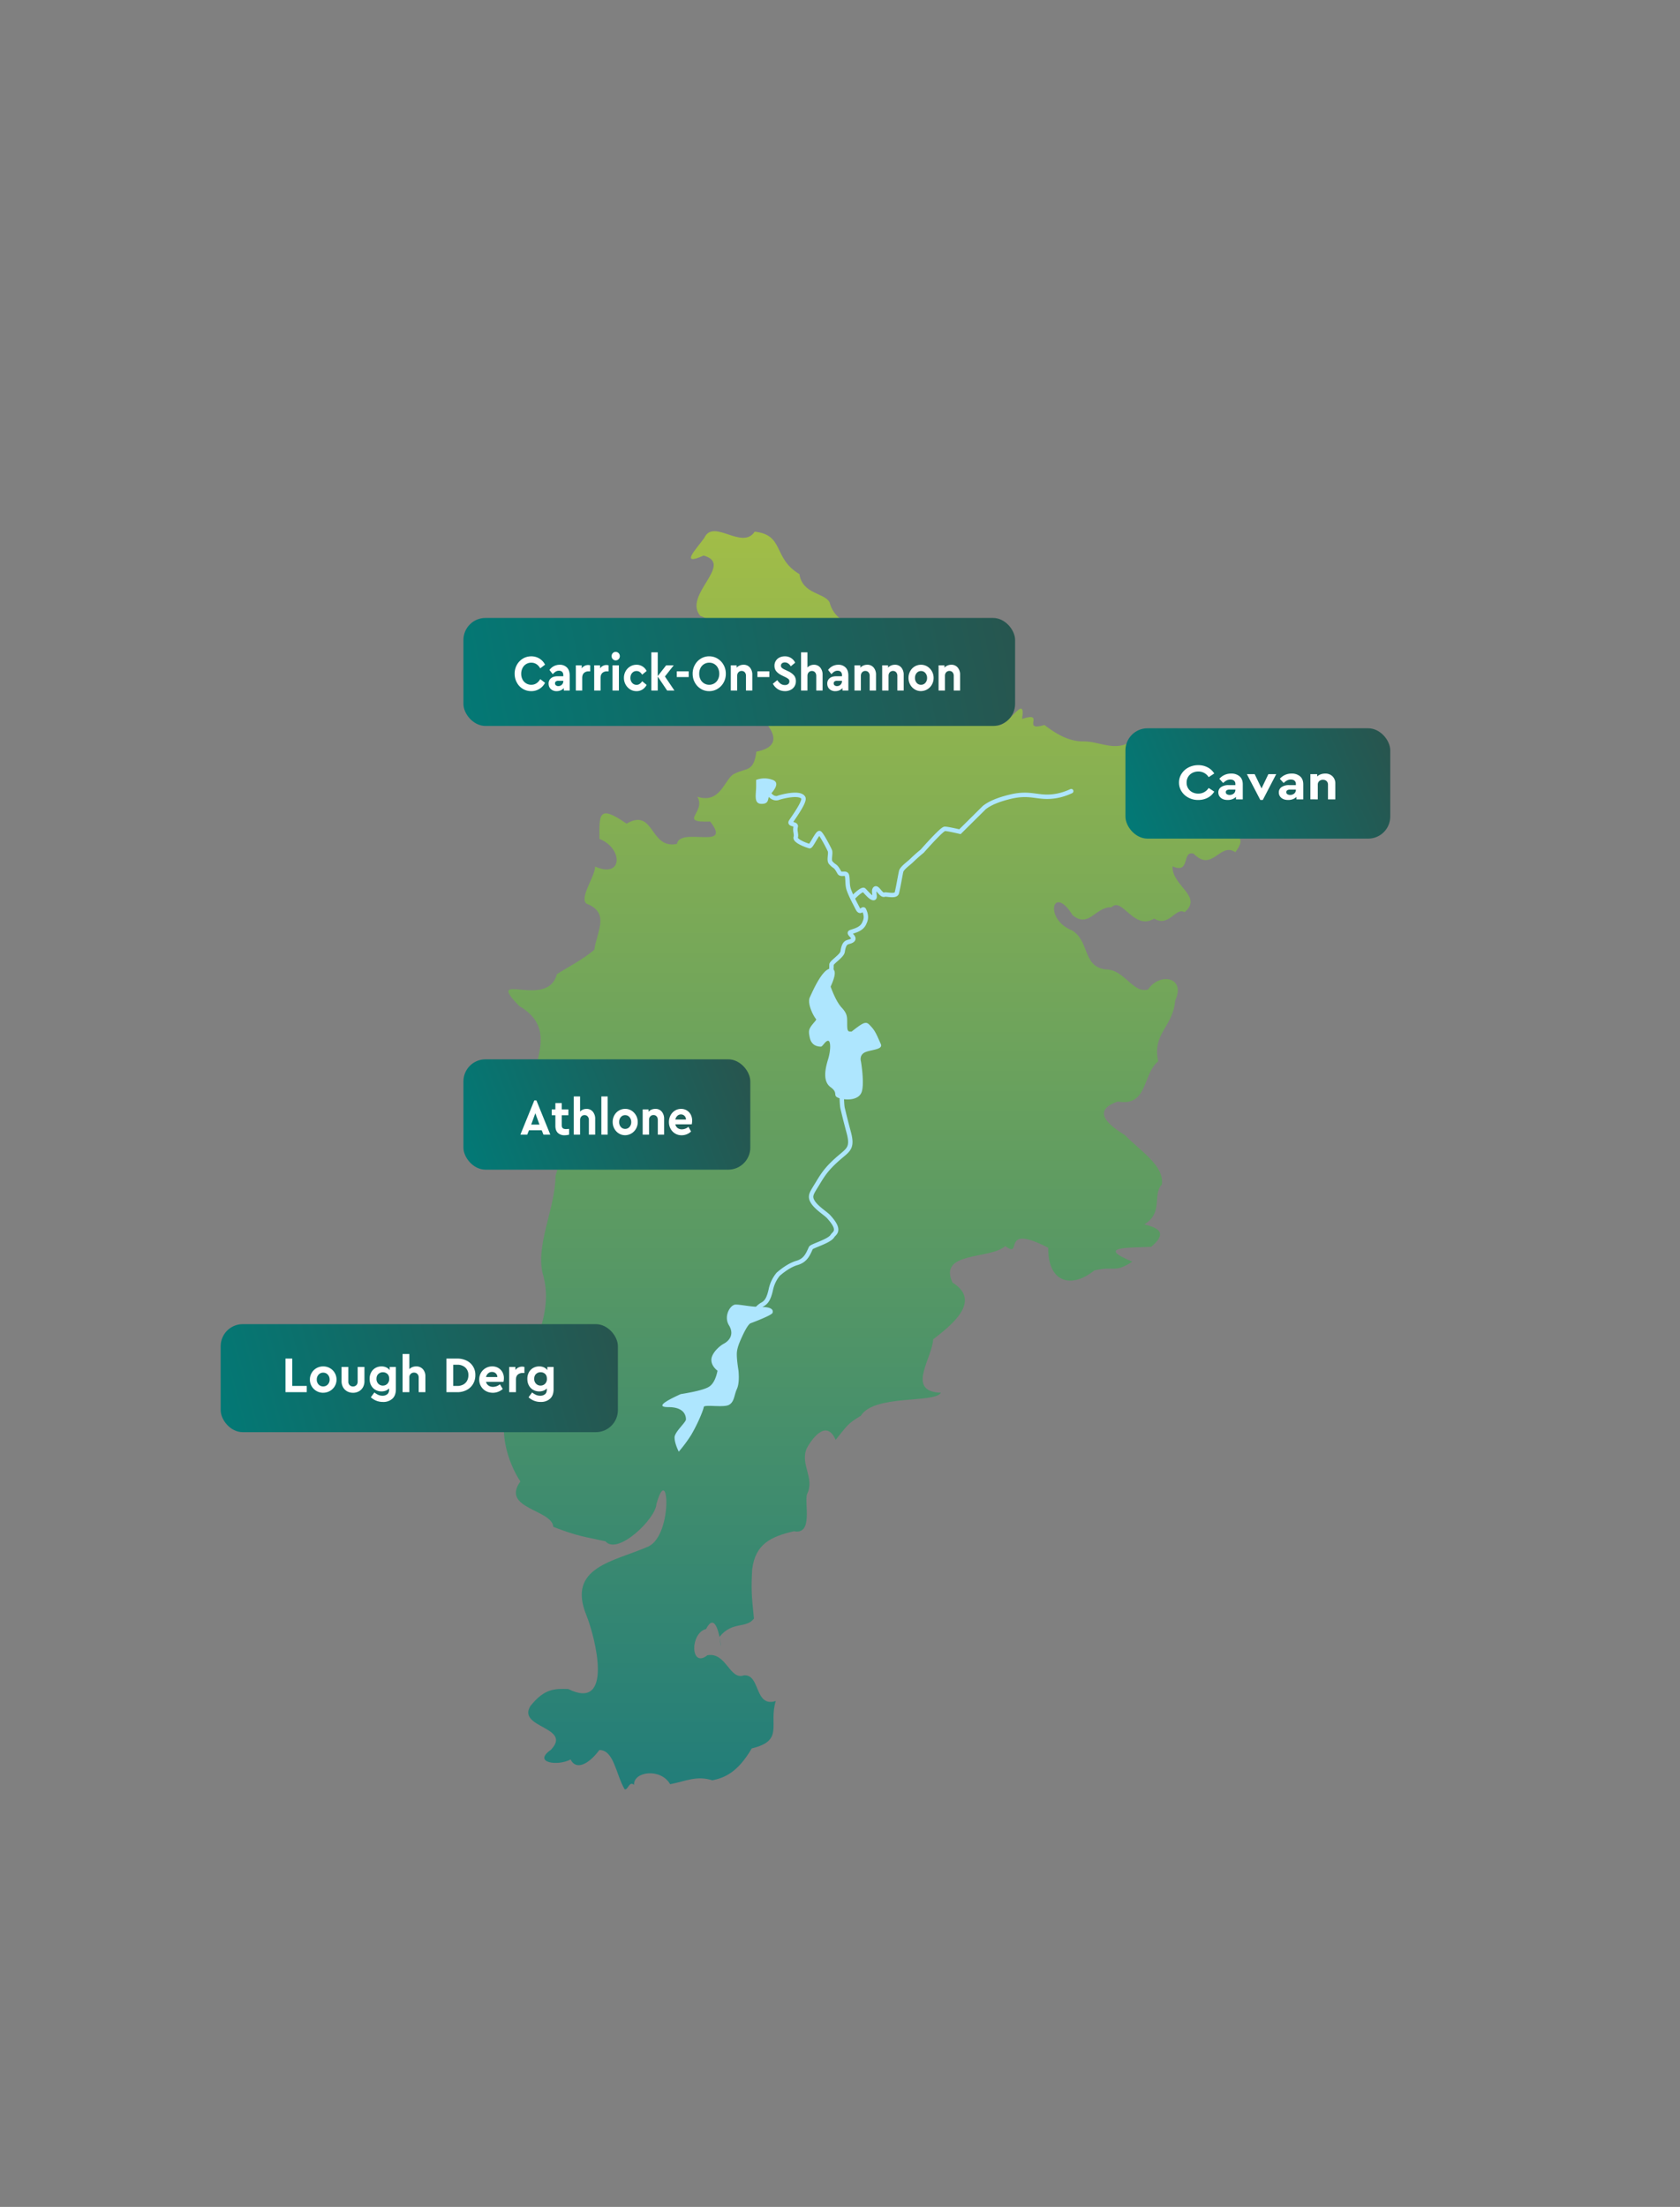 <svg xmlns="http://www.w3.org/2000/svg" xmlns:xlink="http://www.w3.org/1999/xlink" viewBox="0 0 76.13 100">
	<rect x="0" y="0" width="76.13" height="100" fill="#808080" stroke="none"/>
	<defs>
		<linearGradient id="a">
			<stop offset="0" stop-color="#acd135" />
			<stop offset="1" stop-color="#007b78" />
		</linearGradient>
		<linearGradient id="c" x1="13.604" x2="-.944" y1="3.96" y2="5.041" gradientTransform="scale(1.918 .521)" gradientUnits="userSpaceOnUse">
			<stop offset="0%" stop-color="#36473F" />
			<stop offset="100%" stop-color="#007B78" />
			<stop offset="100%" stop-color="#007B78" />
			<stop offset="100%" stop-color="#007B78" />
		</linearGradient>
		<linearGradient id="d" x1="11.684" x2="-.811" y1="2.771" y2="4.627" gradientTransform="scale(1.612 .62)" gradientUnits="userSpaceOnUse">
			<stop offset="0%" stop-color="#36473F" />
			<stop offset="100%" stop-color="#007B78" />
			<stop offset="100%" stop-color="#007B78" />
			<stop offset="100%" stop-color="#007B78" />
		</linearGradient>
		<linearGradient id="e" x1="16.032" x2="-1.112" y1="5.083" y2="5.743" gradientTransform="scale(2.26 .443)" gradientUnits="userSpaceOnUse">
			<stop offset="0%" stop-color="#36473F" />
			<stop offset="100%" stop-color="#007B78" />
			<stop offset="100%" stop-color="#007B78" />
			<stop offset="100%" stop-color="#007B78" />
		</linearGradient>
		<linearGradient id="f" x1="11.226" x2="-.779" y1="2.453" y2="4.545" gradientTransform="scale(1.549 .645)" gradientUnits="userSpaceOnUse">
			<stop offset="0%" stop-color="#36473F" />
			<stop offset="100%" stop-color="#007B78" />
			<stop offset="100%" stop-color="#007B78" />
			<stop offset="100%" stop-color="#007B78" />
		</linearGradient>
		<linearGradient xlink:href="#a" id="b" x1="39.732" x2="39.732" y1="24.144" y2="81.492" gradientTransform="matrix(1.005 0 0 1.002 -.316 -.042)" gradientUnits="userSpaceOnUse" />
	</defs>
	<path
		fill="url(#b)"
		d="M28.344 80.834c-.392-.682-.478-1.775-1.13-1.768-.478.653-1.045.924-1.285.426-.57.31-1.716.15-.88-.438.973-1.036-1.52-.978-.92-1.972.635-.807 1.105-.786 1.694-.77 2.042 1.019 1.222-2.3.81-3.336-.877-2.177 1.241-2.416 2.78-3.098 1.107-.545.903-3.875.356-1.918-.027.67-1.742 2.335-2.28 1.685-.984-.22-1.207-.213-2.333-.652-.06-.789-2.355-.819-1.474-2.049-.495-.742-1.2-2.522-.31-3.78.537-1.762 1.844-3.557 1.343-5.478-.412-1.324.532-3.034.54-4.537.566-1.587-.793-2.884-1.01-4.38.219-1.098.908-2.39-.614-3.281-1.613-1.675 1.276.189 1.684-1.441.444-.283 1.21-.688 1.675-1.1.113-.813.71-1.665-.34-2.075-.36-.245.389-1.252.373-1.68 1.242.56 1.266-.815.197-1.248-.002-1.067-.077-1.593 1.211-.688 1.259-.732 1.022 1.168 2.253.916.145-.797 2.511.312 1.49-1.01-1.482.054-.153-.42-.577-1.121 1.078.353 1.22-.868 1.676-1.043.516-.27.842-.049.967-.99 1.446-.286.524-1.304-.26-2.003-.9.17-1.545-.554-1.487-1.307-.17-.883.295-2.476-.764-2.821-.79-.942 1.536-2.324.151-2.721-1.102.5-.325-.294.031-.798.411-.893 1.69.574 2.253-.279 1.341.146.8 1.195 2 1.915.138.91 1.105.833 1.347 1.267.379 1.431 2.07.75 1.922 2.155-.378 1.684 1.214 1.319 2.21 1.445.693.229 1.13.7 1.589 1.454.656.483.999.444 1.683.493.53.241 1.393-1.557 1.212-.28 1.087-.356-.075.593 1 .277.381.292 1.03.764 1.774.74.646-.002 1.337.434 1.994.058.56.397 1.271-.682 1.317.384.573.618 1.07 1.376 1.731 1.696.367.057.63 1.1.969 1.598.418.706 1.447.303.754 1.265-.687-.48-1.028.934-1.866.066-.548-.157-.122.94-.945.57-.03.892 1.382 1.35.54 2.073-.395-.254-.692.698-1.36.288-.921.56-1.432-1.012-1.913-.51-.71-.04-1.008.97-1.739.35-.89-1.439-1.298.194-.013.695.781.495.458 1.61 1.473 1.756.867-.017 1.24 1.12 1.922.903.503-.77 1.703-.57 1.21.503-.1 1.207-1.04 1.478-.76 2.743-.709.575-.458 2.06-1.802 1.813-1.263.43-.333 1.114.321 1.524.648.687 1.755 1.355 1.647 2.219-.444.472.085 1.265-.788 1.805.908.208.863.534.31 1.01-1.054.05-2.484-.013-.845.67-.828.54-.776.171-1.701.397-1.076.87-2.088.494-2.06-1.023-2.196-1.15-1.097.536-1.924-.076-.687.617-3.007.226-2.36 1.646 1.348.84-.088 1.953-.865 2.562-.04.856-1.232 2.363.348 2.41-.295.49-2.985.061-3.586 1.042-.618.369-.617.462-1.125 1.084-.394-.91-1.01-.137-1.286.373-.326.724.371 1.356.008 2.076-.13.412.286 1.852-.588 1.676-1.053.246-1.724.587-1.867 1.718-.05.894-.028 1.184.079 2.223-.345.466-.979.108-1.538.825.157 1.454-.009-1.546-.603-.353-.732.184-.7 1.795.056 1.185.844-.16.994 1.139 1.634.906.75-.067.46 1.468 1.428 1.157-.335 1.077.393 1.785-1.075 2.14-.636 1.099-1.233 1.33-1.762 1.44-.707-.224-1.18.035-1.889.177-.416-.741-1.646-.581-1.616.03-.217-.198-.277.265-.422.195z"
		opacity=".75"
		transform="matrix(1.013 0 0 1.004 -.409 -.084)"
	/>
	<g fill="none" fill-rule="evenodd">
		<g transform="translate(10 60)">
			<rect width="18" height="4.895" fill="url(#c)" rx="1" />
			<path
				fill="#fff"
				fill-rule="nonzero"
				d="M3.9 3.083V2.8h-.657V1.56h-.307v1.523zm.744.025a.607.607 0 0 0 .526-.296.583.583 0 0 0 .08-.302.595.595 0 0 0-.605-.595.608.608 0 0 0-.304.079.59.59 0 0 0-.298.517.59.59 0 0 0 .297.518c.092.053.193.08.304.08zm.002-.286a.274.274 0 0 1-.21-.088.312.312 0 0 1-.081-.221.32.32 0 0 1 .082-.225.272.272 0 0 1 .209-.09c.083 0 .153.03.208.09.055.06.083.136.083.225a.31.31 0 0 1-.083.221.274.274 0 0 1-.208.088zm1.353.288a.533.533 0 0 0 .263-.065.471.471 0 0 0 .186-.186.563.563 0 0 0 .067-.28V1.94h-.307v.665c0 .066-.02.12-.06.16-.04.04-.09.06-.15.06a.208.208 0 0 1-.153-.06.215.215 0 0 1-.06-.16V1.94h-.307v.64a.56.56 0 0 0 .067.279.47.47 0 0 0 .187.186c.08.044.168.065.267.065zm1.357.416a.603.603 0 0 0 .423-.146c.106-.096.16-.238.16-.424V1.94h-.283v.144a.39.39 0 0 0-.153-.125.504.504 0 0 0-.215-.044.543.543 0 0 0-.275.07.503.503 0 0 0-.193.199.605.605 0 0 0-.07.296c0 .111.022.21.068.296.047.086.11.153.193.2a.54.54 0 0 0 .277.072.524.524 0 0 0 .194-.034.397.397 0 0 0 .15-.102v.062c0 .09-.028.157-.083.202a.33.33 0 0 1-.218.068.455.455 0 0 1-.187-.038.901.901 0 0 1-.179-.11l-.161.218c.156.141.34.212.552.212Zm-.004-.74a.281.281 0 0 1-.207-.085.301.301 0 0 1-.084-.223c0-.092.027-.165.083-.218a.289.289 0 0 1 .208-.08c.078 0 .145.025.2.074.056.05.084.123.084.222a.302.302 0 0 1-.084.228.279.279 0 0 1-.2.081zm1.198.297v-.665a.206.206 0 0 1 .214-.222c.062 0 .112.021.15.062.04.04.059.094.059.16v.665h.304v-.709a.478.478 0 0 0-.113-.333.39.39 0 0 0-.305-.126c-.062 0-.12.01-.173.032a.4.4 0 0 0-.136.09v-.685h-.307v1.73zm2.171 0a.9.9 0 0 0 .425-.098.718.718 0 0 0 .29-.273.76.76 0 0 0 .104-.395.702.702 0 0 0-.393-.662.927.927 0 0 0-.426-.095h-.49v1.523zM10.72 2.8h-.182v-.96h.182a.52.52 0 0 1 .367.127.45.45 0 0 1 .138.349.502.502 0 0 1-.063.255.427.427 0 0 1-.177.17.564.564 0 0 1-.265.06zm1.612.31a.675.675 0 0 0 .45-.171l-.127-.213a.502.502 0 0 1-.314.116.347.347 0 0 1-.206-.06.281.281 0 0 1-.11-.166h.789a.75.75 0 0 0 .02-.171.546.546 0 0 0-.067-.269.497.497 0 0 0-.187-.192.535.535 0 0 0-.275-.07.585.585 0 0 0-.512.294.608.608 0 0 0-.077.304c0 .11.026.212.08.303a.57.57 0 0 0 .22.216c.094.052.2.078.316.078zm.205-.714h-.512a.307.307 0 0 1 .098-.168.254.254 0 0 1 .17-.062c.067 0 .124.02.17.062a.22.22 0 0 1 .074.168zm.843.686v-.57c0-.099.027-.173.082-.223a.314.314 0 0 1 .22-.075h.082V1.94a.385.385 0 0 0-.41.136V1.94h-.28v1.143Zm1.123.443a.603.603 0 0 0 .423-.146c.106-.096.16-.238.16-.424V1.94h-.283v.144a.39.39 0 0 0-.153-.125.504.504 0 0 0-.215-.044.543.543 0 0 0-.275.07.503.503 0 0 0-.193.199.605.605 0 0 0-.07.296c0 .111.022.21.069.296.046.086.11.153.192.2a.54.54 0 0 0 .277.072.524.524 0 0 0 .195-.034.397.397 0 0 0 .148-.102v.062c0 .09-.027.157-.081.202a.33.33 0 0 1-.219.068.455.455 0 0 1-.187-.038.901.901 0 0 1-.179-.11l-.161.218c.156.141.34.212.552.212zm-.004-.74a.281.281 0 0 1-.207-.085.301.301 0 0 1-.084-.223c0-.092.027-.165.083-.218a.289.289 0 0 1 .208-.08c.079 0 .146.025.201.074.055.05.083.123.083.222a.302.302 0 0 1-.084.228.279.279 0 0 1-.2.081z"
			/>
		</g>
		<g transform="translate(21 48)">
			<rect width="13" height="5" fill="url(#d)" rx="1" />
			<path
				fill="#fff"
				fill-rule="nonzero"
				d="m2.892 3.413.079-.198h.577l.079.198h.31l-.629-1.55h-.096l-.63 1.55Zm.555-.454h-.376l.188-.515Zm1.144.482c.064 0 .13-.01.198-.028v-.26c-.074.006-.12.009-.136.009-.069 0-.119-.014-.15-.04-.031-.027-.047-.073-.047-.138v-.45h.3v-.263h-.3v-.288h-.289v.288h-.166v.263h.166v.478c0 .143.038.25.112.322a.43.43 0 0 0 .312.107zm.696-.028V2.75c0-.066.02-.12.057-.16a.188.188 0 0 1 .144-.062c.059 0 .106.02.142.061a.23.23 0 0 1 .055.16v.665h.286v-.708a.498.498 0 0 0-.107-.333.357.357 0 0 0-.286-.126.405.405 0 0 0-.163.032.375.375 0 0 0-.128.09v-.685H5v1.73zm1.25 0v-1.73H6.25v1.73zm.791.026a.572.572 0 0 0 .495-.297.612.612 0 0 0 .076-.3.606.606 0 0 0-.282-.517.539.539 0 0 0-.287-.08.559.559 0 0 0-.492.294.62.62 0 0 0-.074.302c0 .11.025.21.075.301a.57.57 0 0 0 .204.217c.086.053.181.08.285.08zm.002-.286a.25.25 0 0 1-.196-.088.324.324 0 0 1-.077-.222.33.33 0 0 1 .077-.225.248.248 0 0 1 .196-.088c.079 0 .144.03.196.09a.33.33 0 0 1 .078.223.32.32 0 0 1-.078.222.25.25 0 0 1-.196.088zm1.082.26v-.666c0-.067.018-.12.056-.16a.188.188 0 0 1 .144-.062c.059 0 .106.02.143.061.036.04.054.094.054.16v.667h.286v-.708a.498.498 0 0 0-.106-.333.361.361 0 0 0-.291-.126.435.435 0 0 0-.174.034.397.397 0 0 0-.136.095v-.104h-.265v1.142zm1.48.028a.613.613 0 0 0 .424-.17l-.12-.213a.455.455 0 0 1-.295.115.312.312 0 0 1-.193-.058.283.283 0 0 1-.104-.168h.742a.796.796 0 0 0 .019-.17.574.574 0 0 0-.063-.27.484.484 0 0 0-.435-.261.525.525 0 0 0-.281.078.55.55 0 0 0-.2.216.639.639 0 0 0-.073.303c0 .111.025.212.075.304a.554.554 0 0 0 .504.294Zm.193-.713h-.481a.312.312 0 0 1 .092-.168.23.23 0 0 1 .16-.063c.063 0 .116.021.16.063a.227.227 0 0 1 .069.168z"
			/>
		</g>
		<g transform="translate(21 28)">
			<rect width="25" height="4.895" fill="url(#e)" rx="1" />
			<path
				fill="#fff"
				fill-rule="nonzero"
				d="M3.074 3.318a.695.695 0 0 0 .625-.379l-.218-.166c-.1.17-.235.256-.405.256a.441.441 0 0 1-.398-.24.551.551 0 0 1-.059-.258.55.55 0 0 1 .06-.26.435.435 0 0 1 .397-.243c.17 0 .305.085.405.256l.218-.166a.686.686 0 0 0-.624-.378.724.724 0 0 0-.38.103.753.753 0 0 0-.273.285.81.81 0 0 0-.1.4c0 .147.033.28.1.4a.724.724 0 0 0 .652.389zm1.152 0a.444.444 0 0 0 .184-.037.411.411 0 0 0 .14-.102v.111h.266v-.678c0-.159-.041-.28-.123-.364a.442.442 0 0 0-.332-.126.565.565 0 0 0-.462.236l.15.191a.58.58 0 0 1 .135-.119.28.28 0 0 1 .145-.038c.065 0 .114.018.147.053.034.036.05.085.05.148v.05h-.265c-.123 0-.22.03-.293.09a.298.298 0 0 0-.108.243c0 .1.033.182.099.246a.368.368 0 0 0 .267.096zm.078-.229a.171.171 0 0 1-.11-.033.11.11 0 0 1-.043-.091c0-.039.013-.068.039-.087a.18.18 0 0 1 .11-.029h.226v.014a.219.219 0 0 1-.222.226zm1.08.201v-.57c0-.098.025-.173.077-.223a.285.285 0 0 1 .208-.075h.077v-.274a.346.346 0 0 0-.257.025.38.38 0 0 0-.129.11v-.135h-.266V3.29Zm.831 0v-.57c0-.098.026-.173.077-.223a.285.285 0 0 1 .208-.075h.077v-.274a.346.346 0 0 0-.257.025.38.38 0 0 0-.129.11v-.135h-.265V3.29Zm.686-1.366a.178.178 0 0 0 .131-.056.186.186 0 0 0 .055-.136.19.19 0 0 0-.186-.194.175.175 0 0 0-.131.056.191.191 0 0 0-.054.138c0 .054.018.1.054.136.036.037.08.056.13.056zm.145 1.366V2.148h-.289V3.29Zm.795.028a.496.496 0 0 0 .274-.076.538.538 0 0 0 .187-.208l-.201-.166a.438.438 0 0 1-.113.12.242.242 0 0 1-.142.044.255.255 0 0 1-.2-.09.328.328 0 0 1-.079-.224c0-.09.026-.164.078-.223a.255.255 0 0 1 .2-.089c.056 0 .105.015.145.044.041.03.078.07.11.122l.202-.168a.5.5 0 0 0-.46-.282c-.105 0-.2.026-.287.079a.572.572 0 0 0-.205.214.61.61 0 0 0-.076.303.611.611 0 0 0 .281.52c.087.053.182.08.286.08zm.965-.028v-.632l.426.632h.33l-.43-.637.398-.505h-.343l-.381.487V1.559h-.29V3.29Zm1.403-.61v-.26h-.54v.26zm.928.638a.72.72 0 0 0 .378-.104.761.761 0 0 0 .275-.285.803.803 0 0 0 .101-.4.803.803 0 0 0-.101-.4.761.761 0 0 0-.275-.286.72.72 0 0 0-.378-.104.714.714 0 0 0-.377.104.756.756 0 0 0-.272.285.81.81 0 0 0-.1.4c0 .147.033.28.1.4a.749.749 0 0 0 .272.286c.114.07.24.104.377.104zm.002-.289a.436.436 0 0 1-.395-.24.559.559 0 0 1-.059-.26c0-.097.02-.184.059-.26a.436.436 0 0 1 .395-.241.431.431 0 0 1 .396.243.556.556 0 0 1 .059.257.55.55 0 0 1-.06.26.439.439 0 0 1-.395.241zm1.267.261v-.667c0-.066.019-.12.057-.16a.189.189 0 0 1 .144-.061c.059 0 .106.02.143.06a.236.236 0 0 1 .054.161v.667h.287v-.708a.497.497 0 0 0-.107-.334.363.363 0 0 0-.291-.126.437.437 0 0 0-.175.035.398.398 0 0 0-.136.095v-.104h-.266V3.29Zm1.457-.61v-.26h-.54v.26Zm.707.638a.567.567 0 0 0 .254-.056.423.423 0 0 0 .241-.401.388.388 0 0 0-.086-.258.776.776 0 0 0-.263-.188l-.161-.076a.528.528 0 0 1-.127-.08.126.126 0 0 1-.038-.095.13.13 0 0 1 .05-.11.202.202 0 0 1 .126-.038c.107 0 .197.059.27.176l.197-.164a.5.5 0 0 0-.467-.288.533.533 0 0 0-.24.052.406.406 0 0 0-.23.379c0 .101.03.187.09.256.06.07.145.13.253.182l.152.074a.684.684 0 0 1 .14.087c.027.023.04.058.04.102a.153.153 0 0 1-.053.124.223.223 0 0 1-.148.045.323.323 0 0 1-.197-.06.648.648 0 0 1-.15-.162l-.2.162a.64.64 0 0 0 .224.246c.095.06.203.09.323.09zm1.02-.028v-.665c0-.066.019-.12.057-.16a.189.189 0 0 1 .144-.061c.059 0 .107.02.143.061.036.04.055.094.055.16v.665h.287v-.708a.497.497 0 0 0-.107-.334.358.358 0 0 0-.288-.126.407.407 0 0 0-.162.033.376.376 0 0 0-.129.09v-.686h-.29V3.29Zm1.264.028a.444.444 0 0 0 .183-.037.411.411 0 0 0 .14-.102v.111h.267v-.678c0-.159-.041-.28-.124-.364a.442.442 0 0 0-.33-.126.565.565 0 0 0-.464.236l.15.191a.58.58 0 0 1 .135-.119.28.28 0 0 1 .146-.038c.064 0 .113.018.147.053a.21.21 0 0 1 .05.148v.05h-.265c-.123 0-.22.03-.293.09a.298.298 0 0 0-.108.243c0 .1.033.182.098.246a.368.368 0 0 0 .268.096zm.077-.229a.171.171 0 0 1-.11-.033.11.11 0 0 1-.042-.091c0-.039.013-.068.039-.087a.18.18 0 0 1 .11-.029h.226v.014a.219.219 0 0 1-.223.226zm1.08.201v-.667c0-.066.02-.12.057-.16a.189.189 0 0 1 .145-.061c.058 0 .106.02.142.06a.231.231 0 0 1 .055.161v.667h.287v-.708a.497.497 0 0 0-.107-.334.363.363 0 0 0-.291-.126.437.437 0 0 0-.175.035.398.398 0 0 0-.136.095v-.104h-.266V3.29Zm1.254 0v-.667c0-.066.019-.12.057-.16a.189.189 0 0 1 .144-.061c.059 0 .107.02.143.06a.236.236 0 0 1 .055.161v.667h.287v-.708a.497.497 0 0 0-.107-.334.363.363 0 0 0-.292-.126.437.437 0 0 0-.174.035.398.398 0 0 0-.137.095v-.104h-.265V3.29Zm1.47.025a.573.573 0 0 0 .496-.297.611.611 0 0 0 .076-.3.605.605 0 0 0-.283-.516.542.542 0 0 0-.287-.08.548.548 0 0 0-.493.295.618.618 0 0 0-.075.3c0 .11.025.21.075.302a.57.57 0 0 0 .205.217c.086.053.182.08.286.08zm.002-.286a.25.25 0 0 1-.197-.087.323.323 0 0 1-.077-.222.33.33 0 0 1 .077-.225.25.25 0 0 1 .197-.089c.079 0 .144.03.196.09a.33.33 0 0 1 .078.224.32.32 0 0 1-.078.222.252.252 0 0 1-.196.087Zm1.084.261v-.667c0-.066.02-.12.057-.16a.189.189 0 0 1 .145-.061c.058 0 .106.02.142.06a.231.231 0 0 1 .055.161v.667h.287v-.708a.497.497 0 0 0-.107-.334.363.363 0 0 0-.291-.126.437.437 0 0 0-.175.035.398.398 0 0 0-.136.095v-.104h-.266V3.29Z"
			/>
		</g>
		<g transform="translate(51 33)">
			<rect width="12" height="5" fill="url(#f)" rx="1" />
			<path
				fill="#fff"
				fill-rule="nonzero"
				d="M3.299 3.249c.157 0 .3-.034.427-.1a.742.742 0 0 0 .298-.279l-.254-.166a.54.54 0 0 1-.469.256.574.574 0 0 1-.272-.063.474.474 0 0 1-.257-.435.48.48 0 0 1 .257-.438.566.566 0 0 1 .272-.065.54.54 0 0 1 .47.256l.253-.166a.762.762 0 0 0-.3-.278.892.892 0 0 0-.423-.1.941.941 0 0 0-.44.103.816.816 0 0 0-.317.285.724.724 0 0 0-.117.4c0 .147.039.28.116.401.077.12.182.216.315.285a.93.93 0 0 0 .44.104zm1.335 0a.585.585 0 0 0 .213-.037.48.48 0 0 0 .162-.102v.111h.308v-.678c0-.159-.047-.28-.143-.364a.56.56 0 0 0-.383-.126.693.693 0 0 0-.536.236l.173.191a.654.654 0 0 1 .157-.118.366.366 0 0 1 .169-.039c.074 0 .13.018.17.054a.19.19 0 0 1 .058.147v.051h-.308a.576.576 0 0 0-.339.089.283.283 0 0 0-.125.243c0 .1.038.182.114.246.076.064.18.096.31.096zm.09-.229a.22.22 0 0 1-.128-.033.105.105 0 0 1-.048-.091c0-.039.014-.068.044-.087a.233.233 0 0 1 .127-.029h.263v.014c0 .066-.025.12-.074.163a.274.274 0 0 1-.184.063zm1.5.229.608-1.17h-.355l-.31.646-.311-.646h-.353l.609 1.17zm1.151 0a.585.585 0 0 0 .213-.037.48.48 0 0 0 .162-.102v.111h.308v-.678c0-.159-.047-.28-.143-.364a.56.56 0 0 0-.383-.126.693.693 0 0 0-.536.236l.173.191a.654.654 0 0 1 .157-.118.366.366 0 0 1 .169-.039c.074 0 .13.018.17.054a.19.19 0 0 1 .058.147v.051h-.308a.576.576 0 0 0-.339.089.283.283 0 0 0-.125.243c0 .1.038.182.114.246.076.064.18.096.31.096zm.09-.229a.22.22 0 0 1-.128-.033.105.105 0 0 1-.048-.091c0-.039.014-.068.044-.087a.233.233 0 0 1 .127-.029h.263v.014c0 .066-.025.12-.074.163a.274.274 0 0 1-.184.063zm1.251.201v-.667c0-.066.022-.12.066-.16a.24.24 0 0 1 .168-.061c.067 0 .122.02.165.06a.217.217 0 0 1 .063.161v.667h.333v-.708a.454.454 0 0 0-.125-.334.453.453 0 0 0-.337-.126.576.576 0 0 0-.203.035.468.468 0 0 0-.157.095v-.104H8.38V3.22z"
			/>
		</g>
	</g>
	<g fill="none" fill-rule="evenodd">
		<path
			fill="#aee6fe"
			d="M30.758 65.779c-.126-.263-.19-.478-.19-.645 0-.25.516-.682.516-.817 0-.136-.045-.557-.795-.557-.5 0-.314-.196.557-.589.686-.11 1.118-.224 1.294-.341.176-.118.3-.357.375-.718-.186-.15-.279-.314-.279-.495 0-.272.319-.598.569-.734.25-.135.477-.426.227-.833-.25-.407.057-.937.307-.937s.684.109 1.176.109c.491 0 .532.158.491.27-.04.11-.894.432-.991.467-.098.036-.251.312-.376.583-.125.272-.25.549-.25.82 0 .181.026.431.077.75.033.375.007.653-.076.834-.125.271-.108.577-.358.713s-1.142-.035-1.142.101c0 .063-.203.632-.565 1.254a6.266 6.266 0 0 1-.567.765zm6.882-21.073c.25-.543.25-.815 0-.815-.375 0-.819 1.034-.944 1.305-.125.272.16.845.284.98.043.047-.183.218-.284.425-.065.135-.03.271 0 .42.047.224.194.404.507.404.073 0 .198-.265.323-.265s.125.429 0 .836-.261.996.114 1.267c.375.272.061.383.375.492.313.11.913.115 1.038-.292s-.038-1.363-.038-1.363-.09-.27.16-.406c.25-.135.863-.118.738-.39-.125-.271-.229-.562-.413-.76-.184-.199-.232-.302-.607-.03-.375.27-.253.228-.378.228s-.125-.136-.125-.407c0-.272 0-.407-.25-.679-.167-.18-.334-.498-.5-.95zm-3.375-9.366v.27c0 .408-.125.815.25.815s.25-.271.375-.407c.125-.136.5-.543.125-.679-.25-.09-.5-.09-.75 0z"
		/>
		<path
			stroke="#aee6fe"
			stroke-width=".2"
			d="M34.133 59.526c.138-.203.275-.34.41-.413.204-.109.302-.293.39-.687a1.61 1.61 0 0 1 .332-.688c.308-.266.594-.437.856-.514.394-.115.498-.403.623-.675.044-.094.838-.302.979-.543.077-.132.417-.23-.172-.874-.145-.159-.616-.435-.756-.741-.106-.23.013-.365.254-.764.24-.4.414-.67.895-1.097.48-.426.716-.475.518-1.213-.197-.739-.224-.88-.277-1.092-.042-.165-.057-.783-.045-1.854 0-1.448-.125-2.217-.375-2.308-.375-.135-.375-1.629-.25-1.764.125-.136.164-.177.164-.584 0-.118.474-.39.506-.594.076-.5.23-.395.408-.492.25-.136-.204-.329-.046-.391.158-.063.484-.118.61-.389.054-.12.151-.288 0-.612-.06-.124-.16.185-.287-.063-.083-.166-.307-.572-.408-.867-.076-.223-.036-.46-.082-.637-.042-.159-.272-.002-.343-.132-.207-.375-.188-.216-.393-.45-.098-.112.016-.424-.04-.549-.054-.124-.357-.707-.458-.786-.09-.07-.383.612-.46.589-.256-.076-.673-.255-.628-.401.045-.148-.053-.283 0-.483.037-.14-.284-.087-.226-.215.035-.076.664-.912.571-1.09-.145-.276-.984-.056-1.138 0-.154.058-.375-.041-.465-.304"
		/>
		<path
			stroke="#aee6fe"
			stroke-linecap="round"
			stroke-width=".2"
			d="M38.668 40.66c.225-.225.379-.338.462-.338.04 0 .313.384.46.372.114-.009-.041-.326.064-.425.105-.098.273.336.43.268.068-.03.498.098.553-.069.05-.152.184-.958.207-1.009.077-.166.34-.339.479-.477a6.9 6.9 0 0 1 .465-.412c.602-.676.945-1.014 1.028-1.014.084 0 .312.044.685.13l1.103-1.093c.252-.2.641-.362 1.17-.49.792-.192 1.129 0 1.677 0 .366 0 .73-.085 1.092-.254"
		/>
	</g>
</svg>
